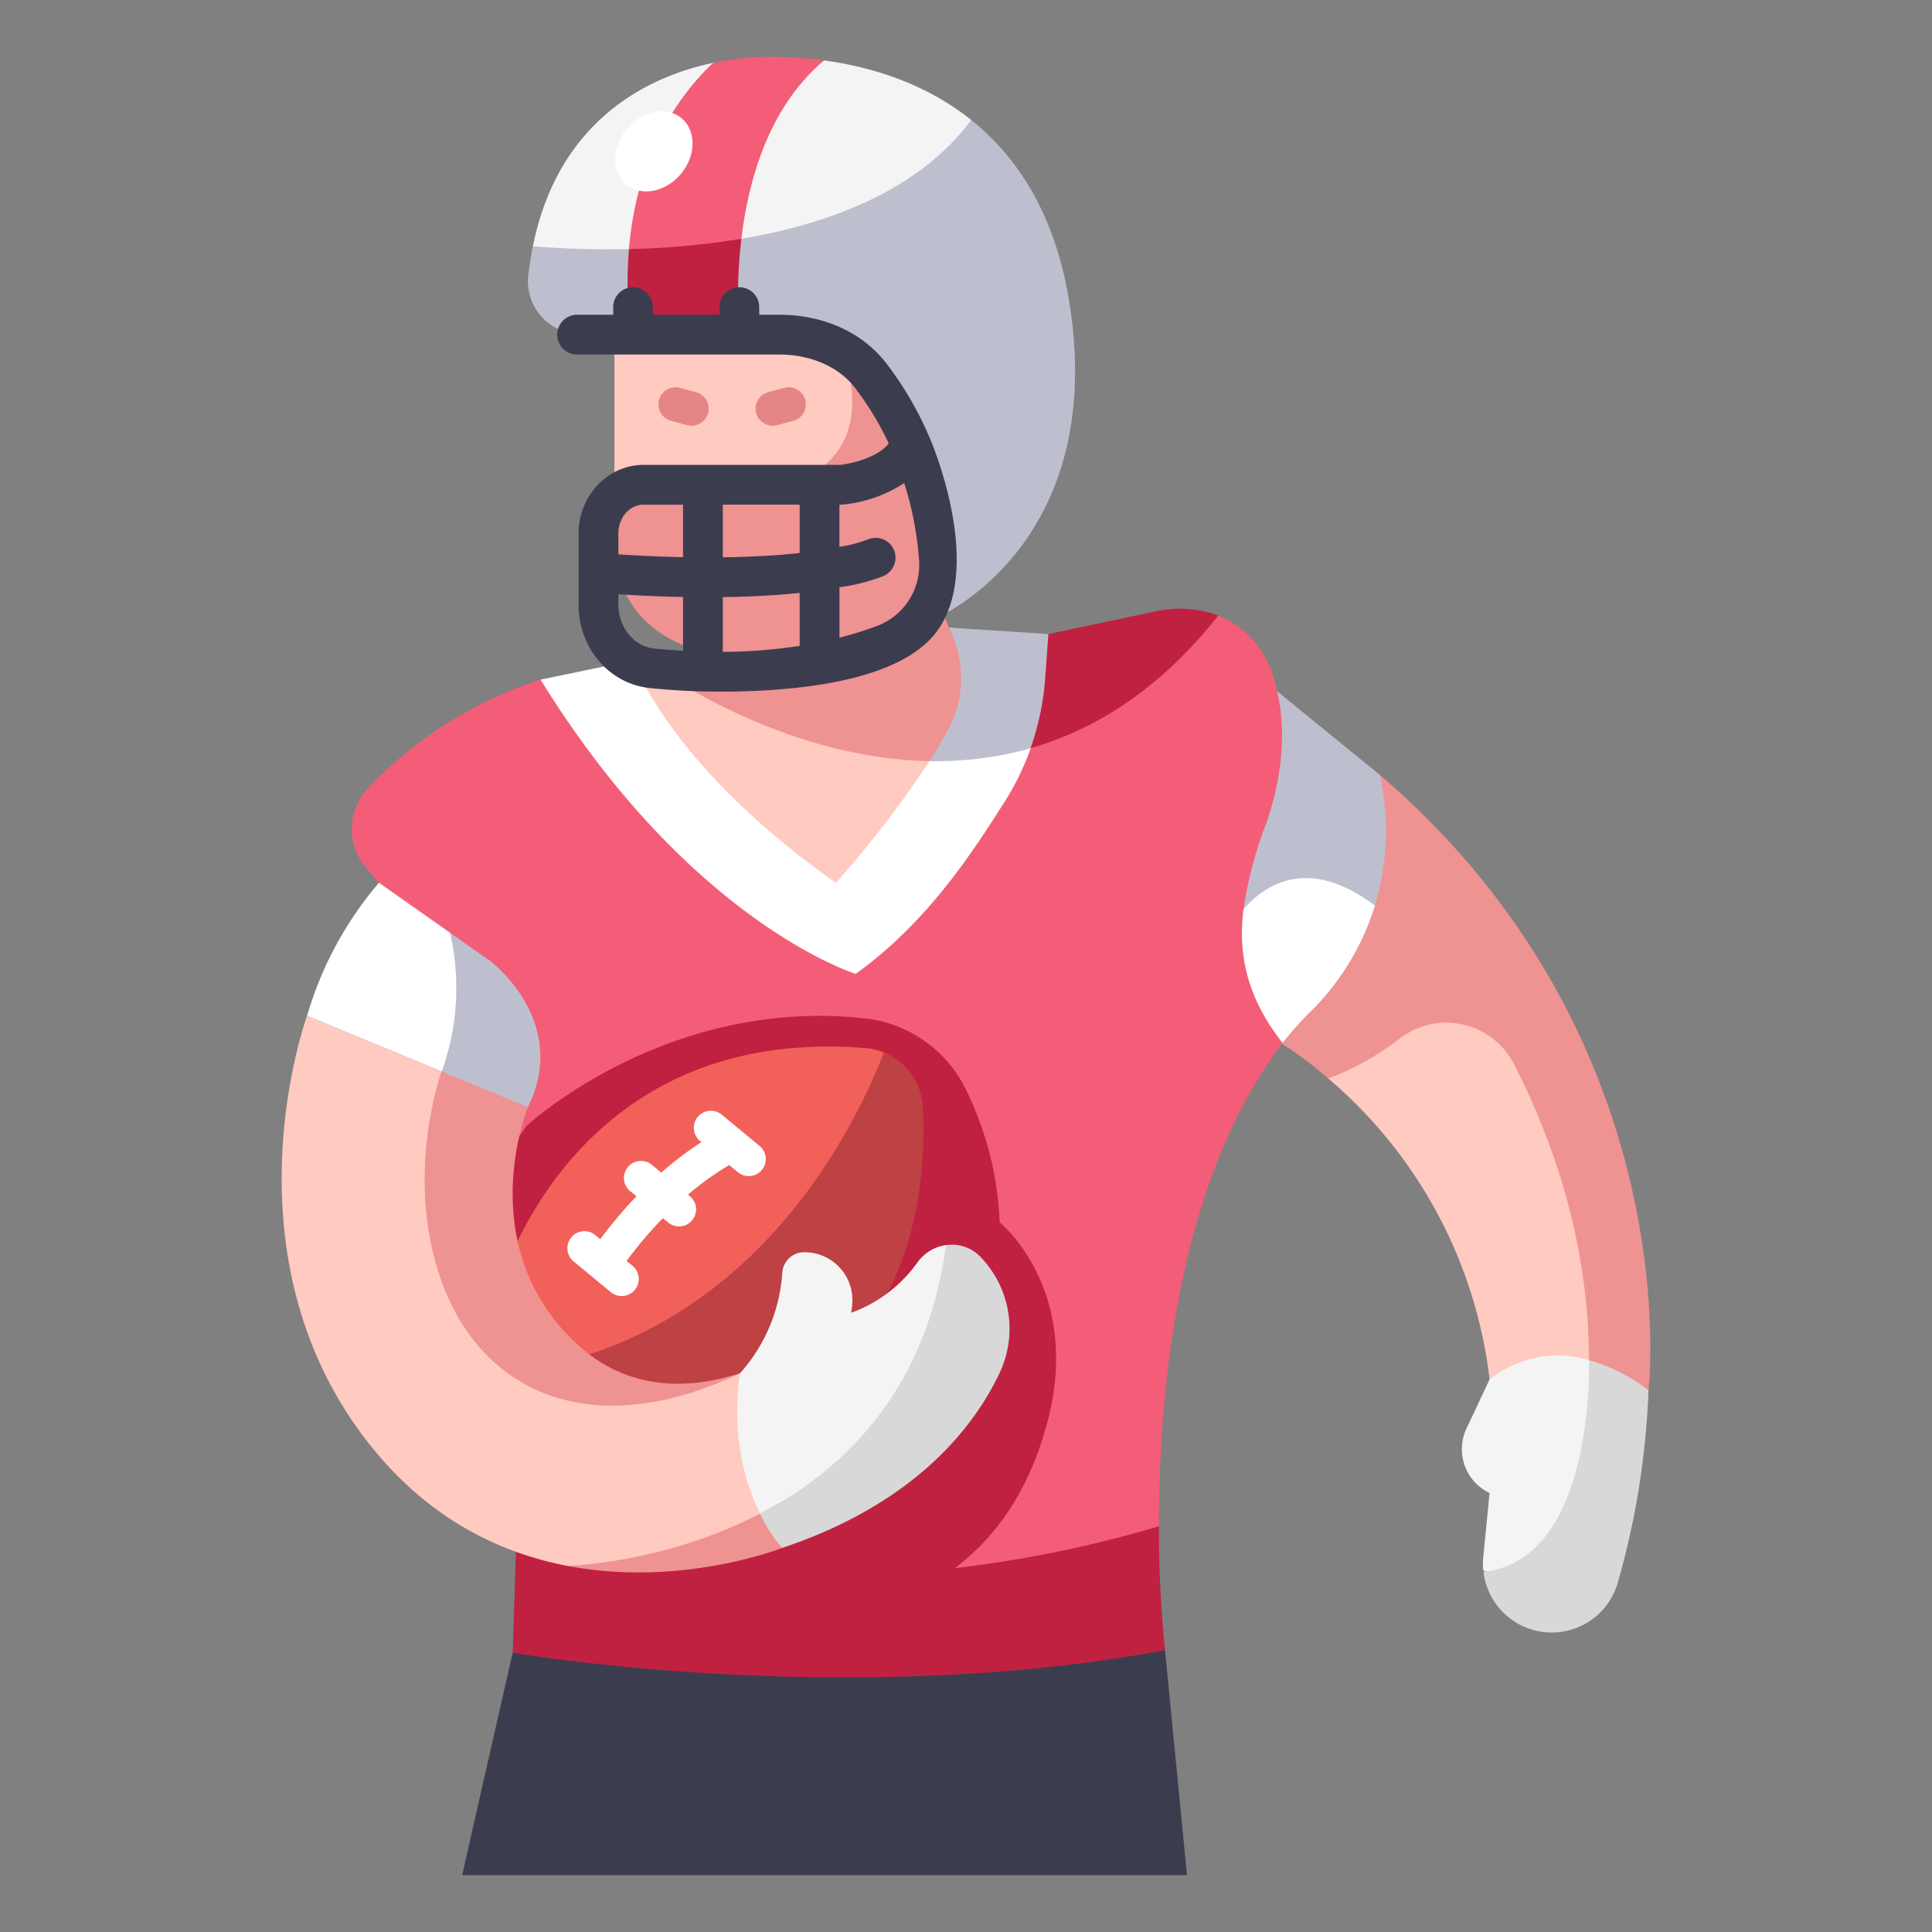 <svg id="flat" height="512" viewBox="0 0 340 340" width="512" xmlns="http://www.w3.org/2000/svg"><rect x="0" y="0" width="340" height="340" fill="#808080" stroke="none"/><path d="m233.754 189.808a81.949 81.949 0 0 1 28.387 52.937l17.386 1.209s8.3-27.1-8.035-55.941-37.738 1.795-37.738 1.795z" fill="#ffcac0"/><path d="m242.837 136.377-20.089 45.577a66.449 66.449 0 0 1 11 7.855 49.461 49.461 0 0 0 12.485-6.957 13.383 13.383 0 0 1 20.175 4.359c6.716 13.051 14.212 33.206 13.114 56.743l10.578.736s7.3-61.52-47.263-108.313z" fill="#ef9292"/><path d="m262.141 242.745-4.068 8.671a8.524 8.524 0 0 0 4.068 11.325l-1.109 11.273a12.131 12.131 0 0 0 0 2.349s13.387 7.34 19.437-9.8-.831-27.2-.831-27.2a19.237 19.237 0 0 0 -17.497 3.382z" fill="#f4f4f4"/><path d="m90.222 290.854 114.8-.462 3.866 39.608h-127.547s3.122-13.9 8.881-39.146z" fill="#3c3c4f"/><path d="m95.132 119.6a72.411 72.411 0 0 0 -30.355 19.09 10.52 10.52 0 0 0 -.286 14.113l2.2 2.543 24.682 99.583-.557 17.38c16.38 14.981 76.98 16.317 113.138-3.711-.054-23.46 3.183-60.685 21.754-85.048a135.585 135.585 0 0 0 5.652-33.314c.606-17.838-6.664-28.63-6.664-28.63s-1.206-9.645-10.236-13.243l-34.725 11.318z" fill="#f45d77"/><path d="m175.933 215.117a58.281 58.281 0 0 0 -6.271-24.019 22.566 22.566 0 0 0 -17.54-11.893c-35.082-3.793-59.506 18.978-59.506 18.978l-11.231 16.457 9.987 40.293-.557 17.38c10.248 9.373 37.805 13.4 65.856 10.2 11.453-4.977 22.433-13.2 27.537-31.8 6.498-23.677-8.275-35.596-8.275-35.596z" fill="#c12140"/><path d="m115.908 117.738c1.146.827 58.185 41.585 98.481-9.4a17.36 17.36 0 0 0 -1.842-.608 19.793 19.793 0 0 0 -9.228-.13l-18.819 3.979z" fill="#c12140"/><path d="m167.535 110.485 13.843 21.2a45.746 45.746 0 0 1 -4.551 9.37c-5.331 8.374-13.4 21.133-26.236 30.329 0 0-29.015-8.924-55.459-51.782l16.28-3.38z" fill="#fff"/><path d="m181.358 131.68a47.451 47.451 0 0 0 2.583-12.36l.556-7.741-16.962-1.094-50.225 5.135-1.431 2.1s32.213 23.48 65.479 13.96z" fill="#bebfce"/><path d="m111.412 116.224s6.334 18.517 35.7 39.126a184.878 184.878 0 0 0 16.466-21.413z" fill="#ffcac0"/><path d="m167.071 127.953.054-.1a19.038 19.038 0 0 0 .482-16.03l-2.238-5.385-47.695 8.652-1.8 2.629s21.6 15.743 47.7 16.22c1.273-2 2.463-4.014 3.497-5.986z" fill="#ef9292"/><path d="m205.026 290.392a208.552 208.552 0 0 1 -1.072-21.79 213.734 213.734 0 0 1 -48.424 8.458c-15.017 3.621-28.154 8.274-33.44 17.237 22.126 1.465 52.915 1.733 82.936-3.905z" fill="#c12140"/><path d="m155.533 277.057a248.111 248.111 0 0 1 -64.715-4.739l-.593 18.541s12.677 2.171 31.868 3.442a147.934 147.934 0 0 0 33.44-17.244z" fill="#c12140"/><path d="m87.371 228s12.012-47.8 64.916-43.551a11.11 11.11 0 0 1 3.277.773s-2.236 25.917-18.166 41.114-39.321 13.628-39.321 13.628z" fill="#f16159"/><path d="m98.077 239.962 12.474 13.94c48.816-3.867 52.756-41.391 51.851-59.1a10.919 10.919 0 0 0 -6.841-9.571c-5.429 13.869-21.618 45.974-57.484 54.731z" fill="#be4144"/><path d="m133.6 201.6-6.589-5.439a3 3 0 1 0 -3.82 4.627l.251.207a60.385 60.385 0 0 0 -7.071 5.366l-1.557-1.285a3 3 0 1 0 -3.814 4.624l1.011.835a76.83 76.83 0 0 0 -6.378 7.542l-.9-.744a3 3 0 0 0 -3.819 4.627l6.586 5.44a3 3 0 1 0 3.82-4.627l-1.048-.865a71.519 71.519 0 0 1 6.386-7.535l.93.768a3 3 0 1 0 3.82-4.627l-.335-.276a51.665 51.665 0 0 1 7.261-5.21l1.452 1.2a3 3 0 1 0 3.814-4.628z" fill="#fff"/><path d="m108.13 56.551v31.813s33.894 12.474 45.567-1.022 7.128-30.791 7.128-30.791z" fill="#ffcac0"/><path d="m160.825 56.551h-14.411c3.229 7.078 7.691 21.161-4.29 27.25a19.218 19.218 0 0 1 -9.47 1.949c-4.418-.172-8.894-.441-13.155-.441-5.007 0-8.673 1.233-11.369 3.055v8.842c1.2 11.926 9.839 17.93 24.644 19.018 14.409.747 23.4-3.418 35.045-10.819z" fill="#ef9292"/><path d="m170.931 21.115c-7.922-6.336-17.327-9.317-25.9-10.484l-19.534.428c-12.858 2.7-27.475 11.182-31.726 32.284 0 0 23.361 10.607 50.463 3.21s26.697-25.438 26.697-25.438z" fill="#f4f4f4"/><path d="m145.026 10.633a70.027 70.027 0 0 0 -9.412-.633 49.7 49.7 0 0 0 -10.121 1.066c-5.9 5.579-13.365 15.841-14.814 32.762 0 0 3.375 2.317 10.274 1.72s9.519-3.528 9.519-3.528c1.292-10.757 4.997-23.354 14.554-31.387z" fill="#f45d77"/><path d="m121.715 74.919a3.007 3.007 0 0 1 -.775-.1l-2.833-.755a3 3 0 0 1 1.546-5.8l2.833.756a3 3 0 0 1 -.771 5.9z" fill="#e58585"/><path d="m135.98 74.919a3 3 0 0 1 -.771-5.9l2.832-.755a3 3 0 0 1 1.546 5.8l-2.832.755a3.007 3.007 0 0 1 -.775.1z" fill="#e58585"/><path d="m188.252 53.6c-2.421-15.638-9.072-25.875-17.329-32.478-9.291 12.5-25.2 18.328-40.451 20.9-5.91 2.41-12.615 2.729-19.792 1.808a162.167 162.167 0 0 1 -16.906-.487c-.335 1.662-.613 3.4-.814 5.217a9.269 9.269 0 0 0 9.24 10.229h39.751c4.846 0 9.047 2.718 11.846 6.672a62.866 62.866 0 0 1 11.215 43.172s29.788-12.733 23.24-55.033z" fill="#bebfce"/><path d="m130.476 42.02a139.344 139.344 0 0 1 -19.79 1.809 76.218 76.218 0 0 0 .257 14.96h19.112a92.215 92.215 0 0 1 .421-16.769z" fill="#c12140"/><path d="m163.588 77a3.415 3.415 0 0 0 -.2-.461 59.325 59.325 0 0 0 -7.514-12.725c-4.179-5.353-11-8.423-18.71-8.423h-3.552v-1.34a3.5 3.5 0 0 0 -7 0v1.34h-11.7v-1.34a3.5 3.5 0 0 0 -7 0v1.34h-6.35a3.5 3.5 0 0 0 0 7h35.6c5.46 0 10.391 2.142 13.191 5.73a51.988 51.988 0 0 1 6.044 9.918c-1.9 2.506-6.634 3.563-8.515 3.772h-34.613c-6.312 0-11.448 5.416-11.448 12.074v12.515c0 7.644 5.392 13.957 12.543 14.684a120.117 120.117 0 0 0 12.18.636c12.931 0 32.133-1.586 38.605-10.994 7.021-10.204.681-28.487-1.561-33.726zm-36.388 28.083c4.407-.06 9.049-.274 13.527-.742v9.321a91.2 91.2 0 0 1 -13.527 1.056zm0-7v-9.274h13.527v8.511c-4.401.487-9.071.701-13.527.758zm-13.933-9.269h6.933v9.24c-4.71-.1-8.758-.318-11.381-.494v-3.677c.002-2.798 1.997-5.074 4.45-5.074zm-4.446 17.586v-1.825c2.741.183 6.748.4 11.381.485v9.47q-2.49-.144-5.129-.409c-3.506-.354-6.252-3.746-6.252-7.721zm45.541 3.745a63.036 63.036 0 0 1 -6.633 2.08v-8.873a34.276 34.276 0 0 0 7.6-1.917 3.552 3.552 0 0 0 2.209-3.938 3.5 3.5 0 0 0 -4.761-2.581 23.623 23.623 0 0 1 -5.052 1.32v-7.43h.333c.1 0 .21 0 .315-.014a23.934 23.934 0 0 0 10.753-3.777 58.15 58.15 0 0 1 2.615 13.606 11.463 11.463 0 0 1 -7.379 11.527z" fill="#3c3c4f"/><g fill="#fff"><ellipse cx="115.086" cy="26.667" rx="7.595" ry="6.195" transform="matrix(.643 -.766 .766 .643 20.65 97.644)"/><path d="m218.827 160c-.966 7.923.552 15.458 6.88 23.556a54.457 54.457 0 0 1 5.156-5.75 44.916 44.916 0 0 0 11.1-18.427s-4.537-10.2-10.6-10.2-12.536 10.821-12.536 10.821z"/><path d="m79.2 164.146-12.508-8.8a63.221 63.221 0 0 0 -12.657 23.428l23.665 9.785c5.916-8.215 5.809-16.344 1.5-24.413z"/></g><path d="m92.9 194.842c7.484-15.1-6.6-25.7-6.6-25.7l-7.108-5a43.19 43.19 0 0 1 -3.215 28.571s-2.909 6.239-1.951 17.051c7.439-2.778 15.121-7.342 18.874-14.922z" fill="#bebfce"/><path d="m54.033 178.778 23.667 9.781a67.132 67.132 0 0 0 8.949 43.64c13.166 21.7 43.574 9.482 43.574 9.482s6.2 7.257 7.322 22.58c-5.9 9.15-19 12.494-37.731 11.3-12.247-2.346-25.413-8.706-36.1-23.092-24.554-33.069-9.681-73.691-9.681-73.691z" fill="#ffcac0"/><path d="m101.41 236.423c-18.481-17.265-8.51-41.581-8.51-41.581l-15.2-6.283s-6.509 17.785-.262 36.182c6.779 19.966 26.247 29.578 52.785 16.94-8.631 2.766-19.573 3.374-28.813-5.258z" fill="#ef9292"/><path d="m130.225 241.681a29.363 29.363 0 0 0 7.44-17.691 3.852 3.852 0 0 1 3.818-3.616h.083a8.422 8.422 0 0 1 8.4 9.3q-.07.653-.167 1.351a24.533 24.533 0 0 0 11.658-8.861 7.456 7.456 0 0 1 5.006-3.052s7.343 15.256-3.955 29.54-28.756 17.732-28.756 17.732c-2.536-5.142-5.107-13.492-3.527-24.703z" fill="#f4f4f4"/><path d="m224.7 121.61s3.031 9.538-1.947 23.5a70.516 70.516 0 0 0 -3.922 14.9c3.991-4.559 11.609-9.322 23.127-.635a45.615 45.615 0 0 0 .884-23z" fill="#bebfce"/><path d="m279.634 239.372s1.246 35.077-18.568 37.252a12.093 12.093 0 0 0 10.087 10.516 12.073 12.073 0 0 0 13.489-8.423 140.527 140.527 0 0 0 5.463-34.027 30.07 30.07 0 0 0 -10.471-5.318z" fill="#d8d8d8"/><path d="m137.641 272.411a67.8 67.8 0 0 0 -.1-8.149c-18.016 10.822-37.587 11.3-37.724 11.3 20.157 3.859 37.824-3.151 37.824-3.151z" fill="#ef9292"/><path d="m137.641 272.411c23.863-7.954 34.02-21.811 38.237-30.725a18.187 18.187 0 0 0 -2.677-19.779q-.276-.315-.555-.615a6.989 6.989 0 0 0 -6.181-2.168c-3.384 25.617-18.012 39.621-32.712 47.262a26.827 26.827 0 0 0 3.888 6.025z" fill="#d8d8d8"/></svg>